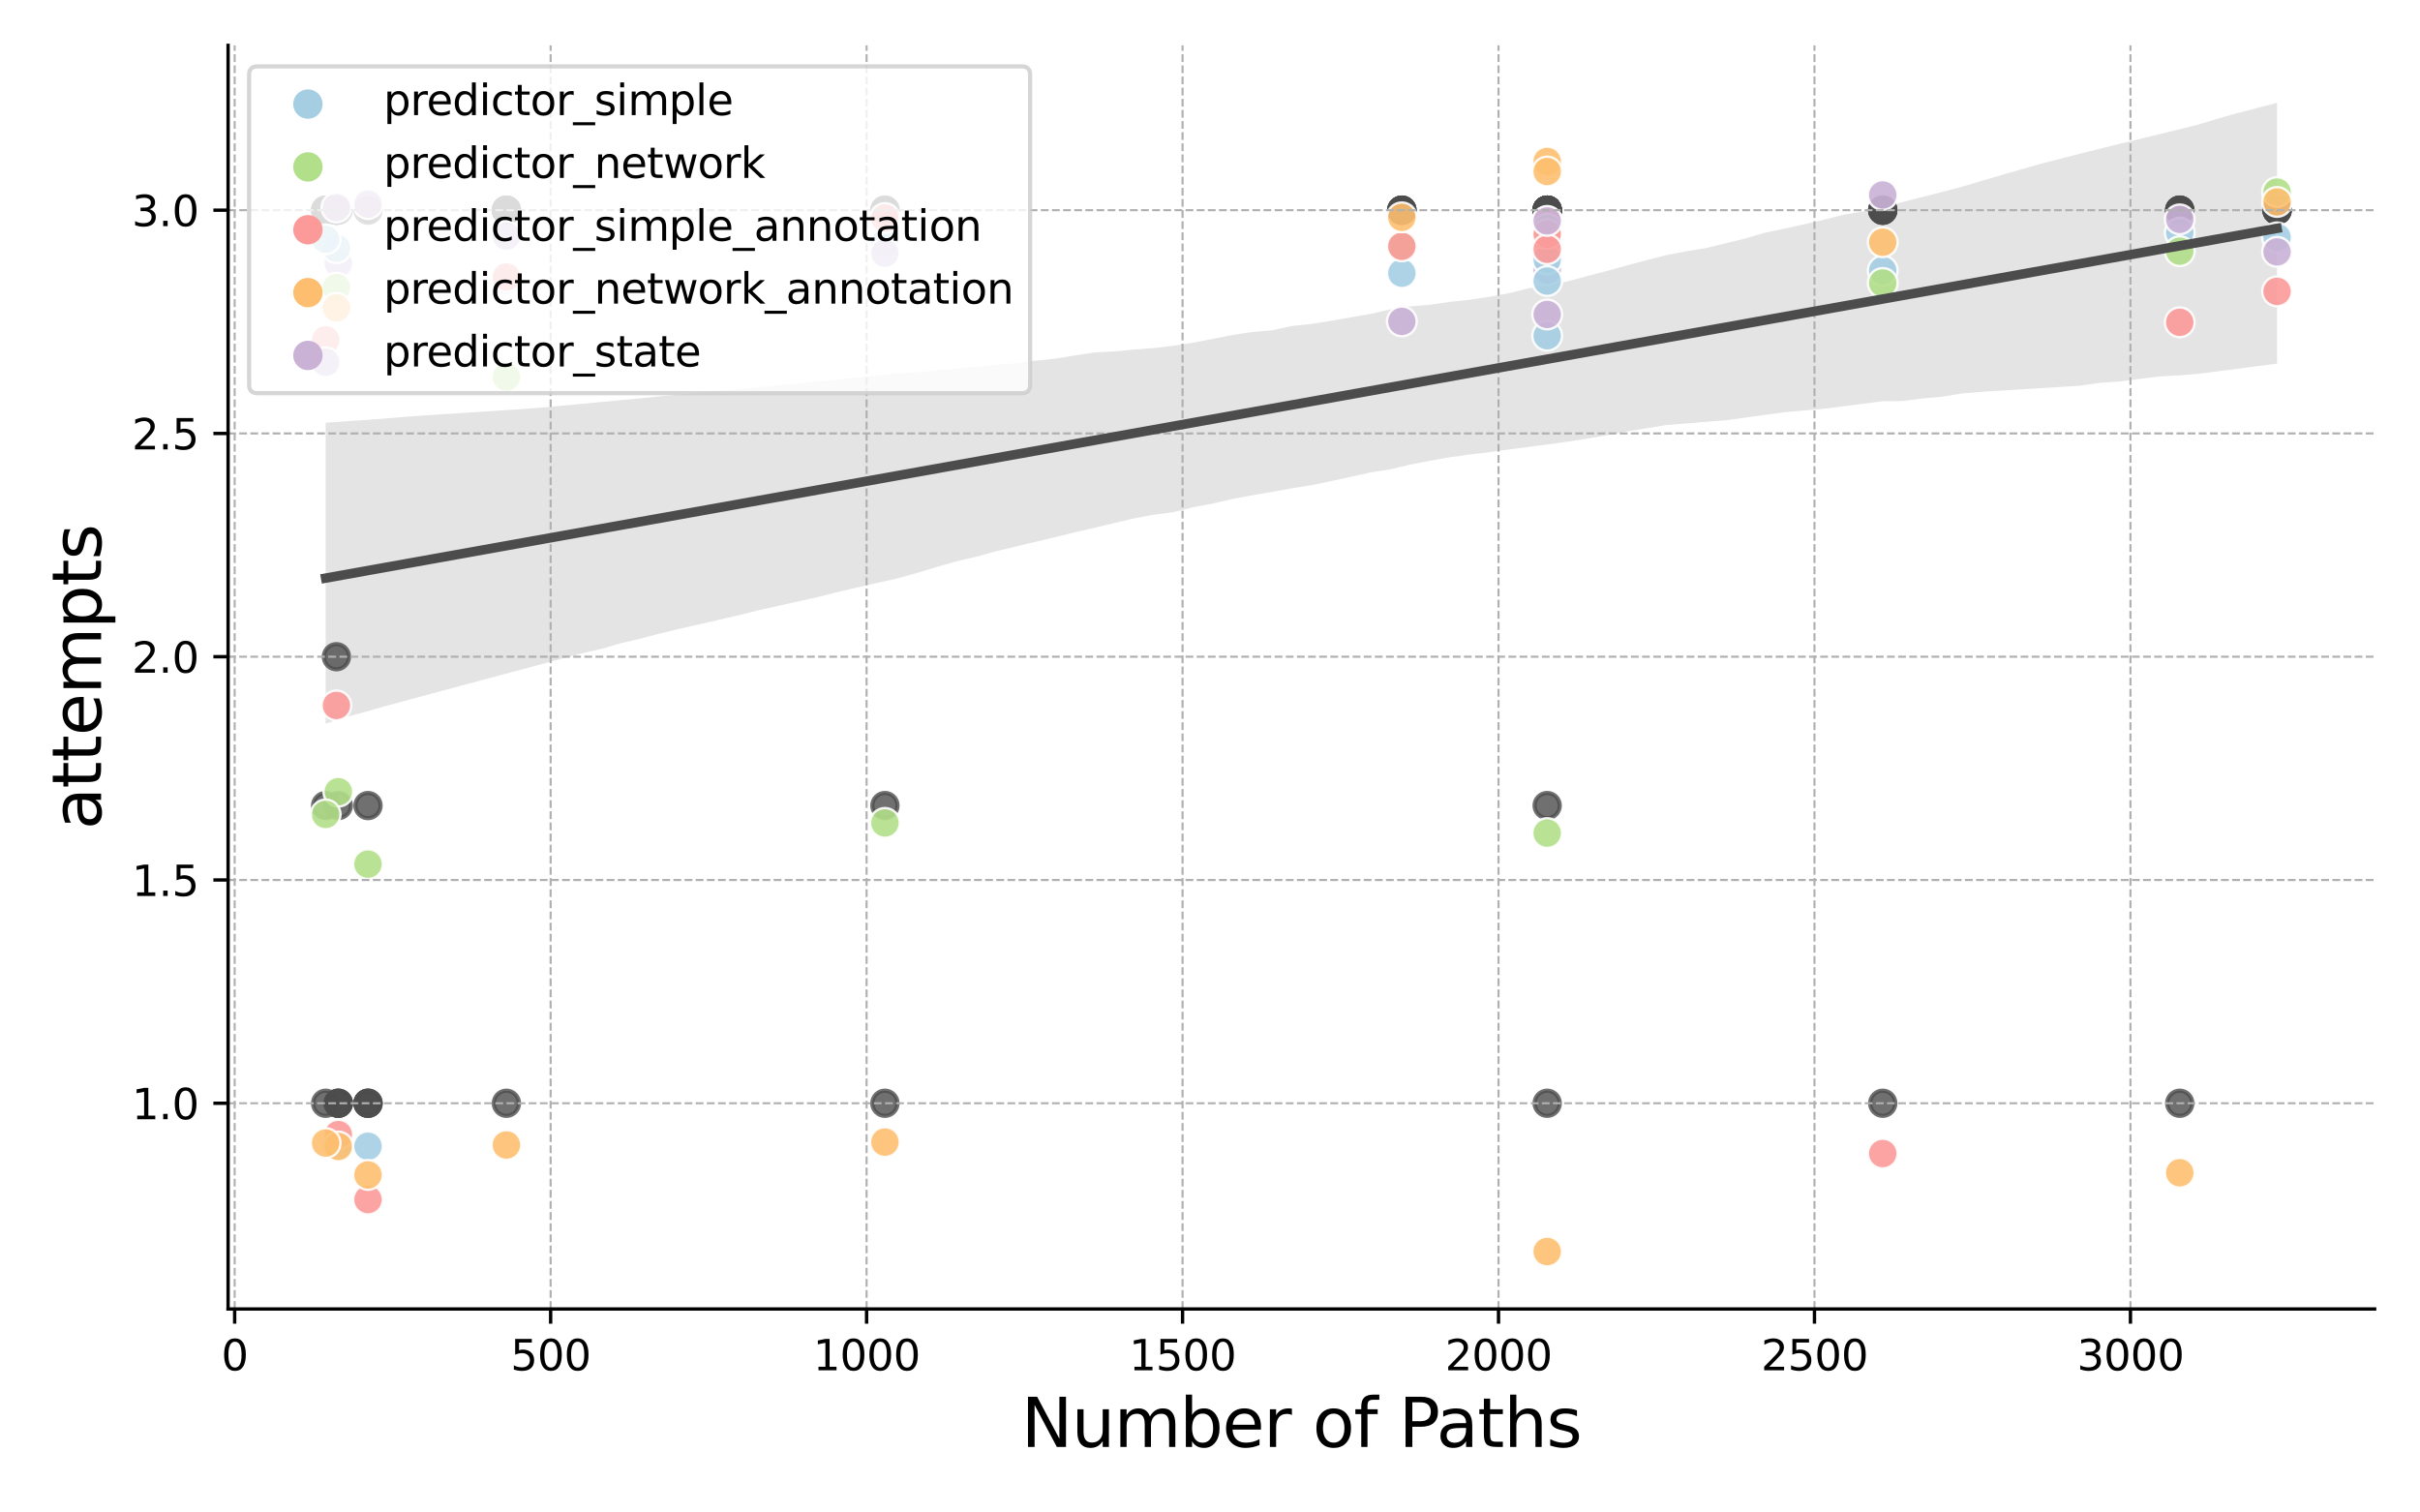 <?xml version="1.0" encoding="utf-8" standalone="no"?>
<!DOCTYPE svg PUBLIC "-//W3C//DTD SVG 1.1//EN"
  "http://www.w3.org/Graphics/SVG/1.1/DTD/svg11.dtd">
<svg xmlns:xlink="http://www.w3.org/1999/xlink" width="576pt" height="360pt" viewBox="0 0 576 360" xmlns="http://www.w3.org/2000/svg" version="1.1">
 <defs>
  <style type="text/css">*{stroke-linejoin: round; stroke-linecap: butt}</style>
 </defs>
 <g id="figure_1">
  <g id="patch_1">
   <path d="M 0 360 
L 576 360 
L 576 0 
L 0 0 
z
" style="fill: #ffffff"/>
  </g>
  <g id="axes_1">
   <g id="patch_2">
    <path d="M 54.29 311.56 
L 565.2 311.56 
L 565.2 10.8 
L 54.29 10.8 
z
" style="fill: #ffffff"/>
   </g>
   <g id="PathCollection_1">
    <defs>
     <path id="m2a12784426" d="M 0 3 
C 0.796 3 1.559 2.684 2.121 2.121 
C 2.684 1.559 3 0.796 3 0 
C 3 -0.796 2.684 -1.559 2.121 -2.121 
C 1.559 -2.684 0.796 -3 0 -3 
C -0.796 -3 -1.559 -2.684 -2.121 -2.121 
C -2.684 -1.559 -3 -0.796 -3 0 
C -3 0.796 -2.684 1.559 -2.121 2.121 
C -1.559 2.684 -0.796 3 0 3 
z
" style="stroke: #4c4c4c; stroke-opacity: 0.8"/>
    </defs>
    <g clip-path="url(#p0a6666a50e)">
     <use xlink:href="#m2a12784426" x="368.254" y="50.026" style="fill: #4c4c4c; fill-opacity: 0.8; stroke: #4c4c4c; stroke-opacity: 0.8"/>
     <use xlink:href="#m2a12784426" x="368.254" y="50.026" style="fill: #4c4c4c; fill-opacity: 0.8; stroke: #4c4c4c; stroke-opacity: 0.8"/>
     <use xlink:href="#m2a12784426" x="368.254" y="50.026" style="fill: #4c4c4c; fill-opacity: 0.8; stroke: #4c4c4c; stroke-opacity: 0.8"/>
     <use xlink:href="#m2a12784426" x="368.254" y="50.026" style="fill: #4c4c4c; fill-opacity: 0.8; stroke: #4c4c4c; stroke-opacity: 0.8"/>
     <use xlink:href="#m2a12784426" x="368.254" y="50.026" style="fill: #4c4c4c; fill-opacity: 0.8; stroke: #4c4c4c; stroke-opacity: 0.8"/>
     <use xlink:href="#m2a12784426" x="333.66" y="50.026" style="fill: #4c4c4c; fill-opacity: 0.8; stroke: #4c4c4c; stroke-opacity: 0.8"/>
     <use xlink:href="#m2a12784426" x="333.66" y="50.026" style="fill: #4c4c4c; fill-opacity: 0.8; stroke: #4c4c4c; stroke-opacity: 0.8"/>
     <use xlink:href="#m2a12784426" x="333.66" y="50.026" style="fill: #4c4c4c; fill-opacity: 0.8; stroke: #4c4c4c; stroke-opacity: 0.8"/>
     <use xlink:href="#m2a12784426" x="333.66" y="50.026" style="fill: #4c4c4c; fill-opacity: 0.8; stroke: #4c4c4c; stroke-opacity: 0.8"/>
     <use xlink:href="#m2a12784426" x="333.66" y="50.026" style="fill: #4c4c4c; fill-opacity: 0.8; stroke: #4c4c4c; stroke-opacity: 0.8"/>
     <use xlink:href="#m2a12784426" x="518.814" y="50.026" style="fill: #4c4c4c; fill-opacity: 0.8; stroke: #4c4c4c; stroke-opacity: 0.8"/>
     <use xlink:href="#m2a12784426" x="518.814" y="50.026" style="fill: #4c4c4c; fill-opacity: 0.8; stroke: #4c4c4c; stroke-opacity: 0.8"/>
     <use xlink:href="#m2a12784426" x="518.814" y="50.026" style="fill: #4c4c4c; fill-opacity: 0.8; stroke: #4c4c4c; stroke-opacity: 0.8"/>
     <use xlink:href="#m2a12784426" x="518.814" y="262.597" style="fill: #4c4c4c; fill-opacity: 0.8; stroke: #4c4c4c; stroke-opacity: 0.8"/>
     <use xlink:href="#m2a12784426" x="518.814" y="50.026" style="fill: #4c4c4c; fill-opacity: 0.8; stroke: #4c4c4c; stroke-opacity: 0.8"/>
     <use xlink:href="#m2a12784426" x="80.521" y="262.597" style="fill: #4c4c4c; fill-opacity: 0.8; stroke: #4c4c4c; stroke-opacity: 0.8"/>
     <use xlink:href="#m2a12784426" x="80.521" y="191.74" style="fill: #4c4c4c; fill-opacity: 0.8; stroke: #4c4c4c; stroke-opacity: 0.8"/>
     <use xlink:href="#m2a12784426" x="80.521" y="262.597" style="fill: #4c4c4c; fill-opacity: 0.8; stroke: #4c4c4c; stroke-opacity: 0.8"/>
     <use xlink:href="#m2a12784426" x="80.521" y="262.597" style="fill: #4c4c4c; fill-opacity: 0.8; stroke: #4c4c4c; stroke-opacity: 0.8"/>
     <use xlink:href="#m2a12784426" x="80.521" y="50.026" style="fill: #4c4c4c; fill-opacity: 0.8; stroke: #4c4c4c; stroke-opacity: 0.8"/>
     <use xlink:href="#m2a12784426" x="87.591" y="262.597" style="fill: #4c4c4c; fill-opacity: 0.8; stroke: #4c4c4c; stroke-opacity: 0.8"/>
     <use xlink:href="#m2a12784426" x="87.591" y="191.74" style="fill: #4c4c4c; fill-opacity: 0.8; stroke: #4c4c4c; stroke-opacity: 0.8"/>
     <use xlink:href="#m2a12784426" x="87.591" y="262.597" style="fill: #4c4c4c; fill-opacity: 0.8; stroke: #4c4c4c; stroke-opacity: 0.8"/>
     <use xlink:href="#m2a12784426" x="87.591" y="262.597" style="fill: #4c4c4c; fill-opacity: 0.8; stroke: #4c4c4c; stroke-opacity: 0.8"/>
     <use xlink:href="#m2a12784426" x="87.591" y="50.026" style="fill: #4c4c4c; fill-opacity: 0.8; stroke: #4c4c4c; stroke-opacity: 0.8"/>
     <use xlink:href="#m2a12784426" x="210.625" y="50.026" style="fill: #4c4c4c; fill-opacity: 0.8; stroke: #4c4c4c; stroke-opacity: 0.8"/>
     <use xlink:href="#m2a12784426" x="210.625" y="191.74" style="fill: #4c4c4c; fill-opacity: 0.8; stroke: #4c4c4c; stroke-opacity: 0.8"/>
     <use xlink:href="#m2a12784426" x="210.625" y="50.026" style="fill: #4c4c4c; fill-opacity: 0.8; stroke: #4c4c4c; stroke-opacity: 0.8"/>
     <use xlink:href="#m2a12784426" x="210.625" y="262.597" style="fill: #4c4c4c; fill-opacity: 0.8; stroke: #4c4c4c; stroke-opacity: 0.8"/>
     <use xlink:href="#m2a12784426" x="210.625" y="50.026" style="fill: #4c4c4c; fill-opacity: 0.8; stroke: #4c4c4c; stroke-opacity: 0.8"/>
     <use xlink:href="#m2a12784426" x="368.254" y="50.026" style="fill: #4c4c4c; fill-opacity: 0.8; stroke: #4c4c4c; stroke-opacity: 0.8"/>
     <use xlink:href="#m2a12784426" x="368.254" y="50.026" style="fill: #4c4c4c; fill-opacity: 0.8; stroke: #4c4c4c; stroke-opacity: 0.8"/>
     <use xlink:href="#m2a12784426" x="368.254" y="50.026" style="fill: #4c4c4c; fill-opacity: 0.8; stroke: #4c4c4c; stroke-opacity: 0.8"/>
     <use xlink:href="#m2a12784426" x="368.254" y="50.026" style="fill: #4c4c4c; fill-opacity: 0.8; stroke: #4c4c4c; stroke-opacity: 0.8"/>
     <use xlink:href="#m2a12784426" x="368.254" y="50.026" style="fill: #4c4c4c; fill-opacity: 0.8; stroke: #4c4c4c; stroke-opacity: 0.8"/>
     <use xlink:href="#m2a12784426" x="541.977" y="50.026" style="fill: #4c4c4c; fill-opacity: 0.8; stroke: #4c4c4c; stroke-opacity: 0.8"/>
     <use xlink:href="#m2a12784426" x="541.977" y="50.026" style="fill: #4c4c4c; fill-opacity: 0.8; stroke: #4c4c4c; stroke-opacity: 0.8"/>
     <use xlink:href="#m2a12784426" x="541.977" y="50.026" style="fill: #4c4c4c; fill-opacity: 0.8; stroke: #4c4c4c; stroke-opacity: 0.8"/>
     <use xlink:href="#m2a12784426" x="541.977" y="50.026" style="fill: #4c4c4c; fill-opacity: 0.8; stroke: #4c4c4c; stroke-opacity: 0.8"/>
     <use xlink:href="#m2a12784426" x="541.977" y="50.026" style="fill: #4c4c4c; fill-opacity: 0.8; stroke: #4c4c4c; stroke-opacity: 0.8"/>
     <use xlink:href="#m2a12784426" x="80.07" y="50.026" style="fill: #4c4c4c; fill-opacity: 0.8; stroke: #4c4c4c; stroke-opacity: 0.8"/>
     <use xlink:href="#m2a12784426" x="80.07" y="50.026" style="fill: #4c4c4c; fill-opacity: 0.8; stroke: #4c4c4c; stroke-opacity: 0.8"/>
     <use xlink:href="#m2a12784426" x="80.07" y="156.311" style="fill: #4c4c4c; fill-opacity: 0.8; stroke: #4c4c4c; stroke-opacity: 0.8"/>
     <use xlink:href="#m2a12784426" x="80.07" y="50.026" style="fill: #4c4c4c; fill-opacity: 0.8; stroke: #4c4c4c; stroke-opacity: 0.8"/>
     <use xlink:href="#m2a12784426" x="80.07" y="50.026" style="fill: #4c4c4c; fill-opacity: 0.8; stroke: #4c4c4c; stroke-opacity: 0.8"/>
     <use xlink:href="#m2a12784426" x="77.513" y="50.026" style="fill: #4c4c4c; fill-opacity: 0.8; stroke: #4c4c4c; stroke-opacity: 0.8"/>
     <use xlink:href="#m2a12784426" x="77.513" y="191.74" style="fill: #4c4c4c; fill-opacity: 0.8; stroke: #4c4c4c; stroke-opacity: 0.8"/>
     <use xlink:href="#m2a12784426" x="77.513" y="50.026" style="fill: #4c4c4c; fill-opacity: 0.8; stroke: #4c4c4c; stroke-opacity: 0.8"/>
     <use xlink:href="#m2a12784426" x="77.513" y="262.597" style="fill: #4c4c4c; fill-opacity: 0.8; stroke: #4c4c4c; stroke-opacity: 0.8"/>
     <use xlink:href="#m2a12784426" x="77.513" y="50.026" style="fill: #4c4c4c; fill-opacity: 0.8; stroke: #4c4c4c; stroke-opacity: 0.8"/>
     <use xlink:href="#m2a12784426" x="368.254" y="50.026" style="fill: #4c4c4c; fill-opacity: 0.8; stroke: #4c4c4c; stroke-opacity: 0.8"/>
     <use xlink:href="#m2a12784426" x="368.254" y="191.74" style="fill: #4c4c4c; fill-opacity: 0.8; stroke: #4c4c4c; stroke-opacity: 0.8"/>
     <use xlink:href="#m2a12784426" x="368.254" y="50.026" style="fill: #4c4c4c; fill-opacity: 0.8; stroke: #4c4c4c; stroke-opacity: 0.8"/>
     <use xlink:href="#m2a12784426" x="368.254" y="262.597" style="fill: #4c4c4c; fill-opacity: 0.8; stroke: #4c4c4c; stroke-opacity: 0.8"/>
     <use xlink:href="#m2a12784426" x="368.254" y="50.026" style="fill: #4c4c4c; fill-opacity: 0.8; stroke: #4c4c4c; stroke-opacity: 0.8"/>
     <use xlink:href="#m2a12784426" x="120.53" y="50.026" style="fill: #4c4c4c; fill-opacity: 0.8; stroke: #4c4c4c; stroke-opacity: 0.8"/>
     <use xlink:href="#m2a12784426" x="120.53" y="50.026" style="fill: #4c4c4c; fill-opacity: 0.8; stroke: #4c4c4c; stroke-opacity: 0.8"/>
     <use xlink:href="#m2a12784426" x="120.53" y="50.026" style="fill: #4c4c4c; fill-opacity: 0.8; stroke: #4c4c4c; stroke-opacity: 0.8"/>
     <use xlink:href="#m2a12784426" x="120.53" y="262.597" style="fill: #4c4c4c; fill-opacity: 0.8; stroke: #4c4c4c; stroke-opacity: 0.8"/>
     <use xlink:href="#m2a12784426" x="120.53" y="50.026" style="fill: #4c4c4c; fill-opacity: 0.8; stroke: #4c4c4c; stroke-opacity: 0.8"/>
     <use xlink:href="#m2a12784426" x="448.121" y="50.026" style="fill: #4c4c4c; fill-opacity: 0.8; stroke: #4c4c4c; stroke-opacity: 0.8"/>
     <use xlink:href="#m2a12784426" x="448.121" y="50.026" style="fill: #4c4c4c; fill-opacity: 0.8; stroke: #4c4c4c; stroke-opacity: 0.8"/>
     <use xlink:href="#m2a12784426" x="448.121" y="262.597" style="fill: #4c4c4c; fill-opacity: 0.8; stroke: #4c4c4c; stroke-opacity: 0.8"/>
     <use xlink:href="#m2a12784426" x="448.121" y="50.026" style="fill: #4c4c4c; fill-opacity: 0.8; stroke: #4c4c4c; stroke-opacity: 0.8"/>
     <use xlink:href="#m2a12784426" x="448.121" y="50.026" style="fill: #4c4c4c; fill-opacity: 0.8; stroke: #4c4c4c; stroke-opacity: 0.8"/>
    </g>
   </g>
   <g id="PolyCollection_1">
    <path d="M 77.513 100.624 
L 77.513 172.247 
L 82.205 170.698 
L 86.896 169.444 
L 91.588 168.096 
L 96.279 166.836 
L 100.971 165.57 
L 105.662 164.305 
L 110.354 163.047 
L 115.046 161.79 
L 119.737 160.533 
L 124.429 159.276 
L 129.12 158.019 
L 133.812 156.76 
L 138.503 155.493 
L 143.195 154.443 
L 147.886 153.062 
L 152.578 151.979 
L 157.27 150.731 
L 161.961 149.619 
L 166.653 148.543 
L 171.344 147.467 
L 176.036 146.385 
L 180.727 145.207 
L 185.419 144.161 
L 190.11 143.115 
L 194.802 142.068 
L 199.494 140.878 
L 204.185 139.78 
L 208.877 138.728 
L 213.568 137.676 
L 218.26 136.374 
L 222.951 134.931 
L 227.643 133.61 
L 232.334 132.521 
L 237.026 131.213 
L 241.717 130.092 
L 246.409 128.984 
L 251.101 127.863 
L 255.792 126.706 
L 260.484 125.623 
L 265.175 124.505 
L 269.867 123.386 
L 274.558 122.525 
L 279.25 121.915 
L 283.941 120.736 
L 288.633 119.854 
L 293.325 118.77 
L 298.016 117.888 
L 302.708 117.087 
L 307.399 116.234 
L 312.091 115.491 
L 316.782 114.512 
L 321.474 113.498 
L 326.165 112.448 
L 330.857 111.725 
L 335.549 110.595 
L 340.24 109.703 
L 344.932 108.854 
L 349.623 108.208 
L 354.315 107.653 
L 359.006 106.994 
L 363.698 106.387 
L 368.389 105.78 
L 373.081 105.139 
L 377.773 104.405 
L 382.464 103.604 
L 387.156 102.701 
L 391.847 101.954 
L 396.539 101.177 
L 401.23 100.806 
L 405.922 100.409 
L 410.613 100.052 
L 415.305 99.416 
L 419.996 98.773 
L 424.688 98.131 
L 429.38 97.702 
L 434.071 97.299 
L 438.763 96.702 
L 443.454 96.099 
L 448.146 95.493 
L 452.837 95.449 
L 457.529 94.848 
L 462.22 94.438 
L 466.912 93.657 
L 471.604 93.264 
L 476.295 92.974 
L 480.987 92.683 
L 485.678 92.392 
L 490.37 92.1 
L 495.061 91.801 
L 499.753 91.132 
L 504.444 90.806 
L 509.136 90.21 
L 513.828 89.613 
L 518.519 89.351 
L 523.211 88.977 
L 527.902 88.373 
L 532.594 87.769 
L 537.285 87.159 
L 541.977 86.547 
L 541.977 24.471 
L 541.977 24.471 
L 537.285 25.693 
L 532.594 26.903 
L 527.902 28.236 
L 523.211 29.654 
L 518.519 30.832 
L 513.828 31.972 
L 509.136 33.112 
L 504.444 34.252 
L 499.753 35.404 
L 495.061 36.583 
L 490.37 37.791 
L 485.678 39.003 
L 480.987 40.345 
L 476.295 41.701 
L 471.604 43.068 
L 466.912 44.468 
L 462.22 45.704 
L 457.529 46.886 
L 452.837 48.099 
L 448.146 49.221 
L 443.454 50.326 
L 438.763 51.117 
L 434.071 52.307 
L 429.38 53.391 
L 424.688 54.43 
L 419.996 55.425 
L 415.305 56.79 
L 410.613 57.952 
L 405.922 59.072 
L 401.23 59.826 
L 396.539 60.75 
L 391.847 61.936 
L 387.156 63.199 
L 382.464 64.488 
L 377.773 65.722 
L 373.081 66.979 
L 368.389 67.888 
L 363.698 68.65 
L 359.006 69.812 
L 354.315 70.674 
L 349.623 71.365 
L 344.932 71.87 
L 340.24 72.544 
L 335.549 72.938 
L 330.857 73.651 
L 326.165 74.729 
L 321.474 75.537 
L 316.782 76.357 
L 312.091 77.118 
L 307.399 77.597 
L 302.708 78.635 
L 298.016 79.018 
L 293.325 79.746 
L 288.633 80.657 
L 283.941 81.568 
L 279.25 82.306 
L 274.558 82.851 
L 269.867 83.203 
L 265.175 83.645 
L 260.484 83.898 
L 255.792 84.604 
L 251.101 85.386 
L 246.409 85.848 
L 241.717 86.478 
L 237.026 86.829 
L 232.334 87.267 
L 227.643 87.713 
L 222.951 88.155 
L 218.26 88.598 
L 213.568 88.926 
L 208.877 89.388 
L 204.185 89.862 
L 199.494 90.336 
L 194.802 90.798 
L 190.11 91.243 
L 185.419 91.687 
L 180.727 92.132 
L 176.036 92.595 
L 171.344 93.026 
L 166.653 93.469 
L 161.961 93.893 
L 157.27 94.297 
L 152.578 94.79 
L 147.886 95.23 
L 143.195 95.674 
L 138.503 96.118 
L 133.812 96.563 
L 129.12 96.996 
L 124.429 97.358 
L 119.737 97.667 
L 115.046 97.974 
L 110.354 98.274 
L 105.662 98.584 
L 100.971 98.894 
L 96.279 99.223 
L 91.588 99.633 
L 86.896 99.963 
L 82.205 100.293 
L 77.513 100.624 
z
" clip-path="url(#p0a6666a50e)" style="fill: #4c4c4c; fill-opacity: 0.15"/>
   </g>
   <g id="PathCollection_2">
    <defs>
     <path id="C0_0_a364dda12f" d="M 0 3.536 
C 0.938 3.536 1.837 3.163 2.5 2.5 
C 3.163 1.837 3.536 0.938 3.536 -0 
C 3.536 -0.938 3.163 -1.837 2.5 -2.5 
C 1.837 -3.163 0.938 -3.536 0 -3.536 
C -0.938 -3.536 -1.837 -3.163 -2.5 -2.5 
C -3.163 -1.837 -3.536 -0.938 -3.536 0 
C -3.536 0.938 -3.163 1.837 -2.5 2.5 
C -1.837 3.163 -0.938 3.536 0 3.536 
z
"/>
    </defs>
    <g clip-path="url(#p0a6666a50e)">
     <use xlink:href="#C0_0_a364dda12f" x="368.254" y="79.919" style="fill: #a6cee3; fill-opacity: 0.9; stroke: #ffffff; stroke-opacity: 0.9; stroke-width: 0.566"/>
    </g>
    <g clip-path="url(#p0a6666a50e)">
     <use xlink:href="#C0_0_a364dda12f" x="368.254" y="57.099" style="fill: #b2df8a; fill-opacity: 0.9; stroke: #ffffff; stroke-opacity: 0.9; stroke-width: 0.566"/>
    </g>
    <g clip-path="url(#p0a6666a50e)">
     <use xlink:href="#C0_0_a364dda12f" x="368.254" y="52.714" style="fill: #fb9a99; fill-opacity: 0.9; stroke: #ffffff; stroke-opacity: 0.9; stroke-width: 0.566"/>
    </g>
    <g clip-path="url(#p0a6666a50e)">
     <use xlink:href="#C0_0_a364dda12f" x="368.254" y="38.433" style="fill: #fdbf6f; fill-opacity: 0.9; stroke: #ffffff; stroke-opacity: 0.9; stroke-width: 0.566"/>
    </g>
    <g clip-path="url(#p0a6666a50e)">
     <use xlink:href="#C0_0_a364dda12f" x="368.254" y="64.307" style="fill: #cab2d6; fill-opacity: 0.9; stroke: #ffffff; stroke-opacity: 0.9; stroke-width: 0.566"/>
    </g>
    <g clip-path="url(#p0a6666a50e)">
     <use xlink:href="#C0_0_a364dda12f" x="333.66" y="65.014" style="fill: #a6cee3; fill-opacity: 0.9; stroke: #ffffff; stroke-opacity: 0.9; stroke-width: 0.566"/>
    </g>
    <g clip-path="url(#p0a6666a50e)">
     <use xlink:href="#C0_0_a364dda12f" x="333.66" y="58.471" style="fill: #b2df8a; fill-opacity: 0.9; stroke: #ffffff; stroke-opacity: 0.9; stroke-width: 0.566"/>
    </g>
    <g clip-path="url(#p0a6666a50e)">
     <use xlink:href="#C0_0_a364dda12f" x="333.66" y="58.636" style="fill: #fb9a99; fill-opacity: 0.9; stroke: #ffffff; stroke-opacity: 0.9; stroke-width: 0.566"/>
    </g>
    <g clip-path="url(#p0a6666a50e)">
     <use xlink:href="#C0_0_a364dda12f" x="333.66" y="51.727" style="fill: #fdbf6f; fill-opacity: 0.9; stroke: #ffffff; stroke-opacity: 0.9; stroke-width: 0.566"/>
    </g>
    <g clip-path="url(#p0a6666a50e)">
     <use xlink:href="#C0_0_a364dda12f" x="333.66" y="76.499" style="fill: #cab2d6; fill-opacity: 0.9; stroke: #ffffff; stroke-opacity: 0.9; stroke-width: 0.566"/>
    </g>
    <g clip-path="url(#p0a6666a50e)">
     <use xlink:href="#C0_0_a364dda12f" x="518.814" y="55.345" style="fill: #a6cee3; fill-opacity: 0.9; stroke: #ffffff; stroke-opacity: 0.9; stroke-width: 0.566"/>
    </g>
    <g clip-path="url(#p0a6666a50e)">
     <use xlink:href="#C0_0_a364dda12f" x="518.814" y="59.784" style="fill: #b2df8a; fill-opacity: 0.9; stroke: #ffffff; stroke-opacity: 0.9; stroke-width: 0.566"/>
    </g>
    <g clip-path="url(#p0a6666a50e)">
     <use xlink:href="#C0_0_a364dda12f" x="518.814" y="76.713" style="fill: #fb9a99; fill-opacity: 0.9; stroke: #ffffff; stroke-opacity: 0.9; stroke-width: 0.566"/>
    </g>
    <g clip-path="url(#p0a6666a50e)">
     <use xlink:href="#C0_0_a364dda12f" x="518.814" y="279.134" style="fill: #fdbf6f; fill-opacity: 0.9; stroke: #ffffff; stroke-opacity: 0.9; stroke-width: 0.566"/>
    </g>
    <g clip-path="url(#p0a6666a50e)">
     <use xlink:href="#C0_0_a364dda12f" x="518.814" y="52.214" style="fill: #cab2d6; fill-opacity: 0.9; stroke: #ffffff; stroke-opacity: 0.9; stroke-width: 0.566"/>
    </g>
    <g clip-path="url(#p0a6666a50e)">
     <use xlink:href="#C0_0_a364dda12f" x="80.521" y="272.636" style="fill: #a6cee3; fill-opacity: 0.9; stroke: #ffffff; stroke-opacity: 0.9; stroke-width: 0.566"/>
    </g>
    <g clip-path="url(#p0a6666a50e)">
     <use xlink:href="#C0_0_a364dda12f" x="80.521" y="188.443" style="fill: #b2df8a; fill-opacity: 0.9; stroke: #ffffff; stroke-opacity: 0.9; stroke-width: 0.566"/>
    </g>
    <g clip-path="url(#p0a6666a50e)">
     <use xlink:href="#C0_0_a364dda12f" x="80.521" y="270.051" style="fill: #fb9a99; fill-opacity: 0.9; stroke: #ffffff; stroke-opacity: 0.9; stroke-width: 0.566"/>
    </g>
    <g clip-path="url(#p0a6666a50e)">
     <use xlink:href="#C0_0_a364dda12f" x="80.521" y="272.883" style="fill: #fdbf6f; fill-opacity: 0.9; stroke: #ffffff; stroke-opacity: 0.9; stroke-width: 0.566"/>
    </g>
    <g clip-path="url(#p0a6666a50e)">
     <use xlink:href="#C0_0_a364dda12f" x="80.521" y="62.659" style="fill: #cab2d6; fill-opacity: 0.9; stroke: #ffffff; stroke-opacity: 0.9; stroke-width: 0.566"/>
    </g>
    <g clip-path="url(#p0a6666a50e)">
     <use xlink:href="#C0_0_a364dda12f" x="87.591" y="272.824" style="fill: #a6cee3; fill-opacity: 0.9; stroke: #ffffff; stroke-opacity: 0.9; stroke-width: 0.566"/>
    </g>
    <g clip-path="url(#p0a6666a50e)">
     <use xlink:href="#C0_0_a364dda12f" x="87.591" y="205.678" style="fill: #b2df8a; fill-opacity: 0.9; stroke: #ffffff; stroke-opacity: 0.9; stroke-width: 0.566"/>
    </g>
    <g clip-path="url(#p0a6666a50e)">
     <use xlink:href="#C0_0_a364dda12f" x="87.591" y="285.52" style="fill: #fb9a99; fill-opacity: 0.9; stroke: #ffffff; stroke-opacity: 0.9; stroke-width: 0.566"/>
    </g>
    <g clip-path="url(#p0a6666a50e)">
     <use xlink:href="#C0_0_a364dda12f" x="87.591" y="279.649" style="fill: #fdbf6f; fill-opacity: 0.9; stroke: #ffffff; stroke-opacity: 0.9; stroke-width: 0.566"/>
    </g>
    <g clip-path="url(#p0a6666a50e)">
     <use xlink:href="#C0_0_a364dda12f" x="87.591" y="48.581" style="fill: #cab2d6; fill-opacity: 0.9; stroke: #ffffff; stroke-opacity: 0.9; stroke-width: 0.566"/>
    </g>
    <g clip-path="url(#p0a6666a50e)">
     <use xlink:href="#C0_0_a364dda12f" x="210.625" y="57.834" style="fill: #a6cee3; fill-opacity: 0.9; stroke: #ffffff; stroke-opacity: 0.9; stroke-width: 0.566"/>
    </g>
    <g clip-path="url(#p0a6666a50e)">
     <use xlink:href="#C0_0_a364dda12f" x="210.625" y="195.862" style="fill: #b2df8a; fill-opacity: 0.9; stroke: #ffffff; stroke-opacity: 0.9; stroke-width: 0.566"/>
    </g>
    <g clip-path="url(#p0a6666a50e)">
     <use xlink:href="#C0_0_a364dda12f" x="210.625" y="51.897" style="fill: #fb9a99; fill-opacity: 0.9; stroke: #ffffff; stroke-opacity: 0.9; stroke-width: 0.566"/>
    </g>
    <g clip-path="url(#p0a6666a50e)">
     <use xlink:href="#C0_0_a364dda12f" x="210.625" y="271.839" style="fill: #fdbf6f; fill-opacity: 0.9; stroke: #ffffff; stroke-opacity: 0.9; stroke-width: 0.566"/>
    </g>
    <g clip-path="url(#p0a6666a50e)">
     <use xlink:href="#C0_0_a364dda12f" x="210.625" y="60.256" style="fill: #cab2d6; fill-opacity: 0.9; stroke: #ffffff; stroke-opacity: 0.9; stroke-width: 0.566"/>
    </g>
    <g clip-path="url(#p0a6666a50e)">
     <use xlink:href="#C0_0_a364dda12f" x="368.254" y="61.766" style="fill: #a6cee3; fill-opacity: 0.9; stroke: #ffffff; stroke-opacity: 0.9; stroke-width: 0.566"/>
    </g>
    <g clip-path="url(#p0a6666a50e)">
     <use xlink:href="#C0_0_a364dda12f" x="368.254" y="54.424" style="fill: #b2df8a; fill-opacity: 0.9; stroke: #ffffff; stroke-opacity: 0.9; stroke-width: 0.566"/>
    </g>
    <g clip-path="url(#p0a6666a50e)">
     <use xlink:href="#C0_0_a364dda12f" x="368.254" y="55.733" style="fill: #fb9a99; fill-opacity: 0.9; stroke: #ffffff; stroke-opacity: 0.9; stroke-width: 0.566"/>
    </g>
    <g clip-path="url(#p0a6666a50e)">
     <use xlink:href="#C0_0_a364dda12f" x="368.254" y="40.82" style="fill: #fdbf6f; fill-opacity: 0.9; stroke: #ffffff; stroke-opacity: 0.9; stroke-width: 0.566"/>
    </g>
    <g clip-path="url(#p0a6666a50e)">
     <use xlink:href="#C0_0_a364dda12f" x="368.254" y="74.845" style="fill: #cab2d6; fill-opacity: 0.9; stroke: #ffffff; stroke-opacity: 0.9; stroke-width: 0.566"/>
    </g>
    <g clip-path="url(#p0a6666a50e)">
     <use xlink:href="#C0_0_a364dda12f" x="541.977" y="56.49" style="fill: #a6cee3; fill-opacity: 0.9; stroke: #ffffff; stroke-opacity: 0.9; stroke-width: 0.566"/>
    </g>
    <g clip-path="url(#p0a6666a50e)">
     <use xlink:href="#C0_0_a364dda12f" x="541.977" y="45.716" style="fill: #b2df8a; fill-opacity: 0.9; stroke: #ffffff; stroke-opacity: 0.9; stroke-width: 0.566"/>
    </g>
    <g clip-path="url(#p0a6666a50e)">
     <use xlink:href="#C0_0_a364dda12f" x="541.977" y="69.351" style="fill: #fb9a99; fill-opacity: 0.9; stroke: #ffffff; stroke-opacity: 0.9; stroke-width: 0.566"/>
    </g>
    <g clip-path="url(#p0a6666a50e)">
     <use xlink:href="#C0_0_a364dda12f" x="541.977" y="48.066" style="fill: #fdbf6f; fill-opacity: 0.9; stroke: #ffffff; stroke-opacity: 0.9; stroke-width: 0.566"/>
    </g>
    <g clip-path="url(#p0a6666a50e)">
     <use xlink:href="#C0_0_a364dda12f" x="541.977" y="59.949" style="fill: #cab2d6; fill-opacity: 0.9; stroke: #ffffff; stroke-opacity: 0.9; stroke-width: 0.566"/>
    </g>
    <g clip-path="url(#p0a6666a50e)">
     <use xlink:href="#C0_0_a364dda12f" x="80.07" y="59.075" style="fill: #a6cee3; fill-opacity: 0.9; stroke: #ffffff; stroke-opacity: 0.9; stroke-width: 0.566"/>
    </g>
    <g clip-path="url(#p0a6666a50e)">
     <use xlink:href="#C0_0_a364dda12f" x="80.07" y="68.475" style="fill: #b2df8a; fill-opacity: 0.9; stroke: #ffffff; stroke-opacity: 0.9; stroke-width: 0.566"/>
    </g>
    <g clip-path="url(#p0a6666a50e)">
     <use xlink:href="#C0_0_a364dda12f" x="80.07" y="167.902" style="fill: #fb9a99; fill-opacity: 0.9; stroke: #ffffff; stroke-opacity: 0.9; stroke-width: 0.566"/>
    </g>
    <g clip-path="url(#p0a6666a50e)">
     <use xlink:href="#C0_0_a364dda12f" x="80.07" y="73.263" style="fill: #fdbf6f; fill-opacity: 0.9; stroke: #ffffff; stroke-opacity: 0.9; stroke-width: 0.566"/>
    </g>
    <g clip-path="url(#p0a6666a50e)">
     <use xlink:href="#C0_0_a364dda12f" x="80.07" y="49.403" style="fill: #cab2d6; fill-opacity: 0.9; stroke: #ffffff; stroke-opacity: 0.9; stroke-width: 0.566"/>
    </g>
    <g clip-path="url(#p0a6666a50e)">
     <use xlink:href="#C0_0_a364dda12f" x="77.513" y="56.961" style="fill: #a6cee3; fill-opacity: 0.9; stroke: #ffffff; stroke-opacity: 0.9; stroke-width: 0.566"/>
    </g>
    <g clip-path="url(#p0a6666a50e)">
     <use xlink:href="#C0_0_a364dda12f" x="77.513" y="193.844" style="fill: #b2df8a; fill-opacity: 0.9; stroke: #ffffff; stroke-opacity: 0.9; stroke-width: 0.566"/>
    </g>
    <g clip-path="url(#p0a6666a50e)">
     <use xlink:href="#C0_0_a364dda12f" x="77.513" y="80.89" style="fill: #fb9a99; fill-opacity: 0.9; stroke: #ffffff; stroke-opacity: 0.9; stroke-width: 0.566"/>
    </g>
    <g clip-path="url(#p0a6666a50e)">
     <use xlink:href="#C0_0_a364dda12f" x="77.513" y="272.066" style="fill: #fdbf6f; fill-opacity: 0.9; stroke: #ffffff; stroke-opacity: 0.9; stroke-width: 0.566"/>
    </g>
    <g clip-path="url(#p0a6666a50e)">
     <use xlink:href="#C0_0_a364dda12f" x="77.513" y="86.221" style="fill: #cab2d6; fill-opacity: 0.9; stroke: #ffffff; stroke-opacity: 0.9; stroke-width: 0.566"/>
    </g>
    <g clip-path="url(#p0a6666a50e)">
     <use xlink:href="#C0_0_a364dda12f" x="368.254" y="66.893" style="fill: #a6cee3; fill-opacity: 0.9; stroke: #ffffff; stroke-opacity: 0.9; stroke-width: 0.566"/>
    </g>
    <g clip-path="url(#p0a6666a50e)">
     <use xlink:href="#C0_0_a364dda12f" x="368.254" y="198.287" style="fill: #b2df8a; fill-opacity: 0.9; stroke: #ffffff; stroke-opacity: 0.9; stroke-width: 0.566"/>
    </g>
    <g clip-path="url(#p0a6666a50e)">
     <use xlink:href="#C0_0_a364dda12f" x="368.254" y="59.331" style="fill: #fb9a99; fill-opacity: 0.9; stroke: #ffffff; stroke-opacity: 0.9; stroke-width: 0.566"/>
    </g>
    <g clip-path="url(#p0a6666a50e)">
     <use xlink:href="#C0_0_a364dda12f" x="368.254" y="297.889" style="fill: #fdbf6f; fill-opacity: 0.9; stroke: #ffffff; stroke-opacity: 0.9; stroke-width: 0.566"/>
    </g>
    <g clip-path="url(#p0a6666a50e)">
     <use xlink:href="#C0_0_a364dda12f" x="368.254" y="52.581" style="fill: #cab2d6; fill-opacity: 0.9; stroke: #ffffff; stroke-opacity: 0.9; stroke-width: 0.566"/>
    </g>
    <g clip-path="url(#p0a6666a50e)">
     <use xlink:href="#C0_0_a364dda12f" x="120.53" y="66.677" style="fill: #a6cee3; fill-opacity: 0.9; stroke: #ffffff; stroke-opacity: 0.9; stroke-width: 0.566"/>
    </g>
    <g clip-path="url(#p0a6666a50e)">
     <use xlink:href="#C0_0_a364dda12f" x="120.53" y="89.735" style="fill: #b2df8a; fill-opacity: 0.9; stroke: #ffffff; stroke-opacity: 0.9; stroke-width: 0.566"/>
    </g>
    <g clip-path="url(#p0a6666a50e)">
     <use xlink:href="#C0_0_a364dda12f" x="120.53" y="65.924" style="fill: #fb9a99; fill-opacity: 0.9; stroke: #ffffff; stroke-opacity: 0.9; stroke-width: 0.566"/>
    </g>
    <g clip-path="url(#p0a6666a50e)">
     <use xlink:href="#C0_0_a364dda12f" x="120.53" y="272.525" style="fill: #fdbf6f; fill-opacity: 0.9; stroke: #ffffff; stroke-opacity: 0.9; stroke-width: 0.566"/>
    </g>
    <g clip-path="url(#p0a6666a50e)">
     <use xlink:href="#C0_0_a364dda12f" x="120.53" y="56.188" style="fill: #cab2d6; fill-opacity: 0.9; stroke: #ffffff; stroke-opacity: 0.9; stroke-width: 0.566"/>
    </g>
    <g clip-path="url(#p0a6666a50e)">
     <use xlink:href="#C0_0_a364dda12f" x="448.121" y="64.403" style="fill: #a6cee3; fill-opacity: 0.9; stroke: #ffffff; stroke-opacity: 0.9; stroke-width: 0.566"/>
    </g>
    <g clip-path="url(#p0a6666a50e)">
     <use xlink:href="#C0_0_a364dda12f" x="448.121" y="67.349" style="fill: #b2df8a; fill-opacity: 0.9; stroke: #ffffff; stroke-opacity: 0.9; stroke-width: 0.566"/>
    </g>
    <g clip-path="url(#p0a6666a50e)">
     <use xlink:href="#C0_0_a364dda12f" x="448.121" y="274.567" style="fill: #fb9a99; fill-opacity: 0.9; stroke: #ffffff; stroke-opacity: 0.9; stroke-width: 0.566"/>
    </g>
    <g clip-path="url(#p0a6666a50e)">
     <use xlink:href="#C0_0_a364dda12f" x="448.121" y="57.649" style="fill: #fdbf6f; fill-opacity: 0.9; stroke: #ffffff; stroke-opacity: 0.9; stroke-width: 0.566"/>
    </g>
    <g clip-path="url(#p0a6666a50e)">
     <use xlink:href="#C0_0_a364dda12f" x="448.121" y="46.412" style="fill: #cab2d6; fill-opacity: 0.9; stroke: #ffffff; stroke-opacity: 0.9; stroke-width: 0.566"/>
    </g>
   </g>
   <g id="PathCollection_3"/>
   <g id="PathCollection_4"/>
   <g id="PathCollection_5"/>
   <g id="PathCollection_6"/>
   <g id="PathCollection_7"/>
   <g id="matplotlib.axis_1">
    <g id="xtick_1">
     <g id="line2d_1">
      <path d="M 55.854 311.56 
L 55.854 10.8 
" clip-path="url(#p0a6666a50e)" style="fill: none; stroke-dasharray: 1.85,0.8; stroke-dashoffset: 0; stroke: #b0b0b0; stroke-width: 0.5"/>
     </g>
     <g id="line2d_2">
      <defs>
       <path id="mf7776e4542" d="M 0 0 
L 0 3.5 
" style="stroke: #000000; stroke-width: 0.8"/>
      </defs>
      <g>
       <use xlink:href="#mf7776e4542" x="55.854" y="311.56" style="stroke: #000000; stroke-width: 0.8"/>
      </g>
     </g>
     <g id="text_1">
      <!-- 0 -->
      <g transform="translate(52.673 326.158) scale(0.1 -0.1)">
       <defs>
        <path id="DejaVuSans-30" d="M 2034 4250 
Q 1547 4250 1301 3770 
Q 1056 3291 1056 2328 
Q 1056 1369 1301 889 
Q 1547 409 2034 409 
Q 2525 409 2770 889 
Q 3016 1369 3016 2328 
Q 3016 3291 2770 3770 
Q 2525 4250 2034 4250 
z
M 2034 4750 
Q 2819 4750 3233 4129 
Q 3647 3509 3647 2328 
Q 3647 1150 3233 529 
Q 2819 -91 2034 -91 
Q 1250 -91 836 529 
Q 422 1150 422 2328 
Q 422 3509 836 4129 
Q 1250 4750 2034 4750 
z
" transform="scale(0.016)"/>
       </defs>
       <use xlink:href="#DejaVuSans-30"/>
      </g>
     </g>
    </g>
    <g id="xtick_2">
     <g id="line2d_3">
      <path d="M 131.059 311.56 
L 131.059 10.8 
" clip-path="url(#p0a6666a50e)" style="fill: none; stroke-dasharray: 1.85,0.8; stroke-dashoffset: 0; stroke: #b0b0b0; stroke-width: 0.5"/>
     </g>
     <g id="line2d_4">
      <g>
       <use xlink:href="#mf7776e4542" x="131.059" y="311.56" style="stroke: #000000; stroke-width: 0.8"/>
      </g>
     </g>
     <g id="text_2">
      <!-- 500 -->
      <g transform="translate(121.515 326.158) scale(0.1 -0.1)">
       <defs>
        <path id="DejaVuSans-35" d="M 691 4666 
L 3169 4666 
L 3169 4134 
L 1269 4134 
L 1269 2991 
Q 1406 3038 1543 3061 
Q 1681 3084 1819 3084 
Q 2600 3084 3056 2656 
Q 3513 2228 3513 1497 
Q 3513 744 3044 326 
Q 2575 -91 1722 -91 
Q 1428 -91 1123 -41 
Q 819 9 494 109 
L 494 744 
Q 775 591 1075 516 
Q 1375 441 1709 441 
Q 2250 441 2565 725 
Q 2881 1009 2881 1497 
Q 2881 1984 2565 2268 
Q 2250 2553 1709 2553 
Q 1456 2553 1204 2497 
Q 953 2441 691 2322 
L 691 4666 
z
" transform="scale(0.016)"/>
       </defs>
       <use xlink:href="#DejaVuSans-35"/>
       <use xlink:href="#DejaVuSans-30" x="63.623"/>
       <use xlink:href="#DejaVuSans-30" x="127.246"/>
      </g>
     </g>
    </g>
    <g id="xtick_3">
     <g id="line2d_5">
      <path d="M 206.263 311.56 
L 206.263 10.8 
" clip-path="url(#p0a6666a50e)" style="fill: none; stroke-dasharray: 1.85,0.8; stroke-dashoffset: 0; stroke: #b0b0b0; stroke-width: 0.5"/>
     </g>
     <g id="line2d_6">
      <g>
       <use xlink:href="#mf7776e4542" x="206.263" y="311.56" style="stroke: #000000; stroke-width: 0.8"/>
      </g>
     </g>
     <g id="text_3">
      <!-- 1000 -->
      <g transform="translate(193.538 326.158) scale(0.1 -0.1)">
       <defs>
        <path id="DejaVuSans-31" d="M 794 531 
L 1825 531 
L 1825 4091 
L 703 3866 
L 703 4441 
L 1819 4666 
L 2450 4666 
L 2450 531 
L 3481 531 
L 3481 0 
L 794 0 
L 794 531 
z
" transform="scale(0.016)"/>
       </defs>
       <use xlink:href="#DejaVuSans-31"/>
       <use xlink:href="#DejaVuSans-30" x="63.623"/>
       <use xlink:href="#DejaVuSans-30" x="127.246"/>
       <use xlink:href="#DejaVuSans-30" x="190.869"/>
      </g>
     </g>
    </g>
    <g id="xtick_4">
     <g id="line2d_7">
      <path d="M 281.468 311.56 
L 281.468 10.8 
" clip-path="url(#p0a6666a50e)" style="fill: none; stroke-dasharray: 1.85,0.8; stroke-dashoffset: 0; stroke: #b0b0b0; stroke-width: 0.5"/>
     </g>
     <g id="line2d_8">
      <g>
       <use xlink:href="#mf7776e4542" x="281.468" y="311.56" style="stroke: #000000; stroke-width: 0.8"/>
      </g>
     </g>
     <g id="text_4">
      <!-- 1500 -->
      <g transform="translate(268.743 326.158) scale(0.1 -0.1)">
       <use xlink:href="#DejaVuSans-31"/>
       <use xlink:href="#DejaVuSans-35" x="63.623"/>
       <use xlink:href="#DejaVuSans-30" x="127.246"/>
       <use xlink:href="#DejaVuSans-30" x="190.869"/>
      </g>
     </g>
    </g>
    <g id="xtick_5">
     <g id="line2d_9">
      <path d="M 356.673 311.56 
L 356.673 10.8 
" clip-path="url(#p0a6666a50e)" style="fill: none; stroke-dasharray: 1.85,0.8; stroke-dashoffset: 0; stroke: #b0b0b0; stroke-width: 0.5"/>
     </g>
     <g id="line2d_10">
      <g>
       <use xlink:href="#mf7776e4542" x="356.673" y="311.56" style="stroke: #000000; stroke-width: 0.8"/>
      </g>
     </g>
     <g id="text_5">
      <!-- 2000 -->
      <g transform="translate(343.948 326.158) scale(0.1 -0.1)">
       <defs>
        <path id="DejaVuSans-32" d="M 1228 531 
L 3431 531 
L 3431 0 
L 469 0 
L 469 531 
Q 828 903 1448 1529 
Q 2069 2156 2228 2338 
Q 2531 2678 2651 2914 
Q 2772 3150 2772 3378 
Q 2772 3750 2511 3984 
Q 2250 4219 1831 4219 
Q 1534 4219 1204 4116 
Q 875 4013 500 3803 
L 500 4441 
Q 881 4594 1212 4672 
Q 1544 4750 1819 4750 
Q 2544 4750 2975 4387 
Q 3406 4025 3406 3419 
Q 3406 3131 3298 2873 
Q 3191 2616 2906 2266 
Q 2828 2175 2409 1742 
Q 1991 1309 1228 531 
z
" transform="scale(0.016)"/>
       </defs>
       <use xlink:href="#DejaVuSans-32"/>
       <use xlink:href="#DejaVuSans-30" x="63.623"/>
       <use xlink:href="#DejaVuSans-30" x="127.246"/>
       <use xlink:href="#DejaVuSans-30" x="190.869"/>
      </g>
     </g>
    </g>
    <g id="xtick_6">
     <g id="line2d_11">
      <path d="M 431.877 311.56 
L 431.877 10.8 
" clip-path="url(#p0a6666a50e)" style="fill: none; stroke-dasharray: 1.85,0.8; stroke-dashoffset: 0; stroke: #b0b0b0; stroke-width: 0.5"/>
     </g>
     <g id="line2d_12">
      <g>
       <use xlink:href="#mf7776e4542" x="431.877" y="311.56" style="stroke: #000000; stroke-width: 0.8"/>
      </g>
     </g>
     <g id="text_6">
      <!-- 2500 -->
      <g transform="translate(419.152 326.158) scale(0.1 -0.1)">
       <use xlink:href="#DejaVuSans-32"/>
       <use xlink:href="#DejaVuSans-35" x="63.623"/>
       <use xlink:href="#DejaVuSans-30" x="127.246"/>
       <use xlink:href="#DejaVuSans-30" x="190.869"/>
      </g>
     </g>
    </g>
    <g id="xtick_7">
     <g id="line2d_13">
      <path d="M 507.082 311.56 
L 507.082 10.8 
" clip-path="url(#p0a6666a50e)" style="fill: none; stroke-dasharray: 1.85,0.8; stroke-dashoffset: 0; stroke: #b0b0b0; stroke-width: 0.5"/>
     </g>
     <g id="line2d_14">
      <g>
       <use xlink:href="#mf7776e4542" x="507.082" y="311.56" style="stroke: #000000; stroke-width: 0.8"/>
      </g>
     </g>
     <g id="text_7">
      <!-- 3000 -->
      <g transform="translate(494.357 326.158) scale(0.1 -0.1)">
       <defs>
        <path id="DejaVuSans-33" d="M 2597 2516 
Q 3050 2419 3304 2112 
Q 3559 1806 3559 1356 
Q 3559 666 3084 287 
Q 2609 -91 1734 -91 
Q 1441 -91 1130 -33 
Q 819 25 488 141 
L 488 750 
Q 750 597 1062 519 
Q 1375 441 1716 441 
Q 2309 441 2620 675 
Q 2931 909 2931 1356 
Q 2931 1769 2642 2001 
Q 2353 2234 1838 2234 
L 1294 2234 
L 1294 2753 
L 1863 2753 
Q 2328 2753 2575 2939 
Q 2822 3125 2822 3475 
Q 2822 3834 2567 4026 
Q 2313 4219 1838 4219 
Q 1578 4219 1281 4162 
Q 984 4106 628 3988 
L 628 4550 
Q 988 4650 1302 4700 
Q 1616 4750 1894 4750 
Q 2613 4750 3031 4423 
Q 3450 4097 3450 3541 
Q 3450 3153 3228 2886 
Q 3006 2619 2597 2516 
z
" transform="scale(0.016)"/>
       </defs>
       <use xlink:href="#DejaVuSans-33"/>
       <use xlink:href="#DejaVuSans-30" x="63.623"/>
       <use xlink:href="#DejaVuSans-30" x="127.246"/>
       <use xlink:href="#DejaVuSans-30" x="190.869"/>
      </g>
     </g>
    </g>
    <g id="text_8">
     <!-- Number of Paths -->
     <g transform="translate(243.071 344.396) scale(0.16 -0.16)">
      <defs>
       <path id="DejaVuSans-4e" d="M 628 4666 
L 1478 4666 
L 3547 763 
L 3547 4666 
L 4159 4666 
L 4159 0 
L 3309 0 
L 1241 3903 
L 1241 0 
L 628 0 
L 628 4666 
z
" transform="scale(0.016)"/>
       <path id="DejaVuSans-75" d="M 544 1381 
L 544 3500 
L 1119 3500 
L 1119 1403 
Q 1119 906 1312 657 
Q 1506 409 1894 409 
Q 2359 409 2629 706 
Q 2900 1003 2900 1516 
L 2900 3500 
L 3475 3500 
L 3475 0 
L 2900 0 
L 2900 538 
Q 2691 219 2414 64 
Q 2138 -91 1772 -91 
Q 1169 -91 856 284 
Q 544 659 544 1381 
z
M 1991 3584 
L 1991 3584 
z
" transform="scale(0.016)"/>
       <path id="DejaVuSans-6d" d="M 3328 2828 
Q 3544 3216 3844 3400 
Q 4144 3584 4550 3584 
Q 5097 3584 5394 3201 
Q 5691 2819 5691 2113 
L 5691 0 
L 5113 0 
L 5113 2094 
Q 5113 2597 4934 2840 
Q 4756 3084 4391 3084 
Q 3944 3084 3684 2787 
Q 3425 2491 3425 1978 
L 3425 0 
L 2847 0 
L 2847 2094 
Q 2847 2600 2669 2842 
Q 2491 3084 2119 3084 
Q 1678 3084 1418 2786 
Q 1159 2488 1159 1978 
L 1159 0 
L 581 0 
L 581 3500 
L 1159 3500 
L 1159 2956 
Q 1356 3278 1631 3431 
Q 1906 3584 2284 3584 
Q 2666 3584 2933 3390 
Q 3200 3197 3328 2828 
z
" transform="scale(0.016)"/>
       <path id="DejaVuSans-62" d="M 3116 1747 
Q 3116 2381 2855 2742 
Q 2594 3103 2138 3103 
Q 1681 3103 1420 2742 
Q 1159 2381 1159 1747 
Q 1159 1113 1420 752 
Q 1681 391 2138 391 
Q 2594 391 2855 752 
Q 3116 1113 3116 1747 
z
M 1159 2969 
Q 1341 3281 1617 3432 
Q 1894 3584 2278 3584 
Q 2916 3584 3314 3078 
Q 3713 2572 3713 1747 
Q 3713 922 3314 415 
Q 2916 -91 2278 -91 
Q 1894 -91 1617 61 
Q 1341 213 1159 525 
L 1159 0 
L 581 0 
L 581 4863 
L 1159 4863 
L 1159 2969 
z
" transform="scale(0.016)"/>
       <path id="DejaVuSans-65" d="M 3597 1894 
L 3597 1613 
L 953 1613 
Q 991 1019 1311 708 
Q 1631 397 2203 397 
Q 2534 397 2845 478 
Q 3156 559 3463 722 
L 3463 178 
Q 3153 47 2828 -22 
Q 2503 -91 2169 -91 
Q 1331 -91 842 396 
Q 353 884 353 1716 
Q 353 2575 817 3079 
Q 1281 3584 2069 3584 
Q 2775 3584 3186 3129 
Q 3597 2675 3597 1894 
z
M 3022 2063 
Q 3016 2534 2758 2815 
Q 2500 3097 2075 3097 
Q 1594 3097 1305 2825 
Q 1016 2553 972 2059 
L 3022 2063 
z
" transform="scale(0.016)"/>
       <path id="DejaVuSans-72" d="M 2631 2963 
Q 2534 3019 2420 3045 
Q 2306 3072 2169 3072 
Q 1681 3072 1420 2755 
Q 1159 2438 1159 1844 
L 1159 0 
L 581 0 
L 581 3500 
L 1159 3500 
L 1159 2956 
Q 1341 3275 1631 3429 
Q 1922 3584 2338 3584 
Q 2397 3584 2469 3576 
Q 2541 3569 2628 3553 
L 2631 2963 
z
" transform="scale(0.016)"/>
       <path id="DejaVuSans-20" transform="scale(0.016)"/>
       <path id="DejaVuSans-6f" d="M 1959 3097 
Q 1497 3097 1228 2736 
Q 959 2375 959 1747 
Q 959 1119 1226 758 
Q 1494 397 1959 397 
Q 2419 397 2687 759 
Q 2956 1122 2956 1747 
Q 2956 2369 2687 2733 
Q 2419 3097 1959 3097 
z
M 1959 3584 
Q 2709 3584 3137 3096 
Q 3566 2609 3566 1747 
Q 3566 888 3137 398 
Q 2709 -91 1959 -91 
Q 1206 -91 779 398 
Q 353 888 353 1747 
Q 353 2609 779 3096 
Q 1206 3584 1959 3584 
z
" transform="scale(0.016)"/>
       <path id="DejaVuSans-66" d="M 2375 4863 
L 2375 4384 
L 1825 4384 
Q 1516 4384 1395 4259 
Q 1275 4134 1275 3809 
L 1275 3500 
L 2222 3500 
L 2222 3053 
L 1275 3053 
L 1275 0 
L 697 0 
L 697 3053 
L 147 3053 
L 147 3500 
L 697 3500 
L 697 3744 
Q 697 4328 969 4595 
Q 1241 4863 1831 4863 
L 2375 4863 
z
" transform="scale(0.016)"/>
       <path id="DejaVuSans-50" d="M 1259 4147 
L 1259 2394 
L 2053 2394 
Q 2494 2394 2734 2622 
Q 2975 2850 2975 3272 
Q 2975 3691 2734 3919 
Q 2494 4147 2053 4147 
L 1259 4147 
z
M 628 4666 
L 2053 4666 
Q 2838 4666 3239 4311 
Q 3641 3956 3641 3272 
Q 3641 2581 3239 2228 
Q 2838 1875 2053 1875 
L 1259 1875 
L 1259 0 
L 628 0 
L 628 4666 
z
" transform="scale(0.016)"/>
       <path id="DejaVuSans-61" d="M 2194 1759 
Q 1497 1759 1228 1600 
Q 959 1441 959 1056 
Q 959 750 1161 570 
Q 1363 391 1709 391 
Q 2188 391 2477 730 
Q 2766 1069 2766 1631 
L 2766 1759 
L 2194 1759 
z
M 3341 1997 
L 3341 0 
L 2766 0 
L 2766 531 
Q 2569 213 2275 61 
Q 1981 -91 1556 -91 
Q 1019 -91 701 211 
Q 384 513 384 1019 
Q 384 1609 779 1909 
Q 1175 2209 1959 2209 
L 2766 2209 
L 2766 2266 
Q 2766 2663 2505 2880 
Q 2244 3097 1772 3097 
Q 1472 3097 1187 3025 
Q 903 2953 641 2809 
L 641 3341 
Q 956 3463 1253 3523 
Q 1550 3584 1831 3584 
Q 2591 3584 2966 3190 
Q 3341 2797 3341 1997 
z
" transform="scale(0.016)"/>
       <path id="DejaVuSans-74" d="M 1172 4494 
L 1172 3500 
L 2356 3500 
L 2356 3053 
L 1172 3053 
L 1172 1153 
Q 1172 725 1289 603 
Q 1406 481 1766 481 
L 2356 481 
L 2356 0 
L 1766 0 
Q 1100 0 847 248 
Q 594 497 594 1153 
L 594 3053 
L 172 3053 
L 172 3500 
L 594 3500 
L 594 4494 
L 1172 4494 
z
" transform="scale(0.016)"/>
       <path id="DejaVuSans-68" d="M 3513 2113 
L 3513 0 
L 2938 0 
L 2938 2094 
Q 2938 2591 2744 2837 
Q 2550 3084 2163 3084 
Q 1697 3084 1428 2787 
Q 1159 2491 1159 1978 
L 1159 0 
L 581 0 
L 581 4863 
L 1159 4863 
L 1159 2956 
Q 1366 3272 1645 3428 
Q 1925 3584 2291 3584 
Q 2894 3584 3203 3211 
Q 3513 2838 3513 2113 
z
" transform="scale(0.016)"/>
       <path id="DejaVuSans-73" d="M 2834 3397 
L 2834 2853 
Q 2591 2978 2328 3040 
Q 2066 3103 1784 3103 
Q 1356 3103 1142 2972 
Q 928 2841 928 2578 
Q 928 2378 1081 2264 
Q 1234 2150 1697 2047 
L 1894 2003 
Q 2506 1872 2764 1633 
Q 3022 1394 3022 966 
Q 3022 478 2636 193 
Q 2250 -91 1575 -91 
Q 1294 -91 989 -36 
Q 684 19 347 128 
L 347 722 
Q 666 556 975 473 
Q 1284 391 1588 391 
Q 1994 391 2212 530 
Q 2431 669 2431 922 
Q 2431 1156 2273 1281 
Q 2116 1406 1581 1522 
L 1381 1569 
Q 847 1681 609 1914 
Q 372 2147 372 2553 
Q 372 3047 722 3315 
Q 1072 3584 1716 3584 
Q 2034 3584 2315 3537 
Q 2597 3491 2834 3397 
z
" transform="scale(0.016)"/>
      </defs>
      <use xlink:href="#DejaVuSans-4e"/>
      <use xlink:href="#DejaVuSans-75" x="74.805"/>
      <use xlink:href="#DejaVuSans-6d" x="138.184"/>
      <use xlink:href="#DejaVuSans-62" x="235.596"/>
      <use xlink:href="#DejaVuSans-65" x="299.072"/>
      <use xlink:href="#DejaVuSans-72" x="360.596"/>
      <use xlink:href="#DejaVuSans-20" x="401.709"/>
      <use xlink:href="#DejaVuSans-6f" x="433.496"/>
      <use xlink:href="#DejaVuSans-66" x="494.678"/>
      <use xlink:href="#DejaVuSans-20" x="529.883"/>
      <use xlink:href="#DejaVuSans-50" x="561.67"/>
      <use xlink:href="#DejaVuSans-61" x="617.473"/>
      <use xlink:href="#DejaVuSans-74" x="678.752"/>
      <use xlink:href="#DejaVuSans-68" x="717.961"/>
      <use xlink:href="#DejaVuSans-73" x="781.34"/>
     </g>
    </g>
   </g>
   <g id="matplotlib.axis_2">
    <g id="ytick_1">
     <g id="line2d_15">
      <path d="M 54.29 262.597 
L 565.2 262.597 
" clip-path="url(#p0a6666a50e)" style="fill: none; stroke-dasharray: 1.85,0.8; stroke-dashoffset: 0; stroke: #b0b0b0; stroke-width: 0.5"/>
     </g>
     <g id="line2d_16">
      <defs>
       <path id="m932817ec1c" d="M 0 0 
L -3.5 0 
" style="stroke: #000000; stroke-width: 0.8"/>
      </defs>
      <g>
       <use xlink:href="#m932817ec1c" x="54.29" y="262.597" style="stroke: #000000; stroke-width: 0.8"/>
      </g>
     </g>
     <g id="text_9">
      <!-- 1.0 -->
      <g transform="translate(31.387 266.396) scale(0.1 -0.1)">
       <defs>
        <path id="DejaVuSans-2e" d="M 684 794 
L 1344 794 
L 1344 0 
L 684 0 
L 684 794 
z
" transform="scale(0.016)"/>
       </defs>
       <use xlink:href="#DejaVuSans-31"/>
       <use xlink:href="#DejaVuSans-2e" x="63.623"/>
       <use xlink:href="#DejaVuSans-30" x="95.41"/>
      </g>
     </g>
    </g>
    <g id="ytick_2">
     <g id="line2d_17">
      <path d="M 54.29 209.454 
L 565.2 209.454 
" clip-path="url(#p0a6666a50e)" style="fill: none; stroke-dasharray: 1.85,0.8; stroke-dashoffset: 0; stroke: #b0b0b0; stroke-width: 0.5"/>
     </g>
     <g id="line2d_18">
      <g>
       <use xlink:href="#m932817ec1c" x="54.29" y="209.454" style="stroke: #000000; stroke-width: 0.8"/>
      </g>
     </g>
     <g id="text_10">
      <!-- 1.5 -->
      <g transform="translate(31.387 213.253) scale(0.1 -0.1)">
       <use xlink:href="#DejaVuSans-31"/>
       <use xlink:href="#DejaVuSans-2e" x="63.623"/>
       <use xlink:href="#DejaVuSans-35" x="95.41"/>
      </g>
     </g>
    </g>
    <g id="ytick_3">
     <g id="line2d_19">
      <path d="M 54.29 156.311 
L 565.2 156.311 
" clip-path="url(#p0a6666a50e)" style="fill: none; stroke-dasharray: 1.85,0.8; stroke-dashoffset: 0; stroke: #b0b0b0; stroke-width: 0.5"/>
     </g>
     <g id="line2d_20">
      <g>
       <use xlink:href="#m932817ec1c" x="54.29" y="156.311" style="stroke: #000000; stroke-width: 0.8"/>
      </g>
     </g>
     <g id="text_11">
      <!-- 2.0 -->
      <g transform="translate(31.387 160.11) scale(0.1 -0.1)">
       <use xlink:href="#DejaVuSans-32"/>
       <use xlink:href="#DejaVuSans-2e" x="63.623"/>
       <use xlink:href="#DejaVuSans-30" x="95.41"/>
      </g>
     </g>
    </g>
    <g id="ytick_4">
     <g id="line2d_21">
      <path d="M 54.29 103.168 
L 565.2 103.168 
" clip-path="url(#p0a6666a50e)" style="fill: none; stroke-dasharray: 1.85,0.8; stroke-dashoffset: 0; stroke: #b0b0b0; stroke-width: 0.5"/>
     </g>
     <g id="line2d_22">
      <g>
       <use xlink:href="#m932817ec1c" x="54.29" y="103.168" style="stroke: #000000; stroke-width: 0.8"/>
      </g>
     </g>
     <g id="text_12">
      <!-- 2.5 -->
      <g transform="translate(31.387 106.968) scale(0.1 -0.1)">
       <use xlink:href="#DejaVuSans-32"/>
       <use xlink:href="#DejaVuSans-2e" x="63.623"/>
       <use xlink:href="#DejaVuSans-35" x="95.41"/>
      </g>
     </g>
    </g>
    <g id="ytick_5">
     <g id="line2d_23">
      <path d="M 54.29 50.026 
L 565.2 50.026 
" clip-path="url(#p0a6666a50e)" style="fill: none; stroke-dasharray: 1.85,0.8; stroke-dashoffset: 0; stroke: #b0b0b0; stroke-width: 0.5"/>
     </g>
     <g id="line2d_24">
      <g>
       <use xlink:href="#m932817ec1c" x="54.29" y="50.026" style="stroke: #000000; stroke-width: 0.8"/>
      </g>
     </g>
     <g id="text_13">
      <!-- 3.0 -->
      <g transform="translate(31.387 53.825) scale(0.1 -0.1)">
       <use xlink:href="#DejaVuSans-33"/>
       <use xlink:href="#DejaVuSans-2e" x="63.623"/>
       <use xlink:href="#DejaVuSans-30" x="95.41"/>
      </g>
     </g>
    </g>
    <g id="text_14">
     <!-- attempts -->
     <g transform="translate(24.059 197.452) rotate(-90) scale(0.16 -0.16)">
      <defs>
       <path id="DejaVuSans-70" d="M 1159 525 
L 1159 -1331 
L 581 -1331 
L 581 3500 
L 1159 3500 
L 1159 2969 
Q 1341 3281 1617 3432 
Q 1894 3584 2278 3584 
Q 2916 3584 3314 3078 
Q 3713 2572 3713 1747 
Q 3713 922 3314 415 
Q 2916 -91 2278 -91 
Q 1894 -91 1617 61 
Q 1341 213 1159 525 
z
M 3116 1747 
Q 3116 2381 2855 2742 
Q 2594 3103 2138 3103 
Q 1681 3103 1420 2742 
Q 1159 2381 1159 1747 
Q 1159 1113 1420 752 
Q 1681 391 2138 391 
Q 2594 391 2855 752 
Q 3116 1113 3116 1747 
z
" transform="scale(0.016)"/>
      </defs>
      <use xlink:href="#DejaVuSans-61"/>
      <use xlink:href="#DejaVuSans-74" x="61.279"/>
      <use xlink:href="#DejaVuSans-74" x="100.488"/>
      <use xlink:href="#DejaVuSans-65" x="139.697"/>
      <use xlink:href="#DejaVuSans-6d" x="201.221"/>
      <use xlink:href="#DejaVuSans-70" x="298.633"/>
      <use xlink:href="#DejaVuSans-74" x="362.109"/>
      <use xlink:href="#DejaVuSans-73" x="401.318"/>
     </g>
    </g>
   </g>
   <g id="line2d_25">
    <path d="M 77.513 137.603 
L 82.205 136.762 
L 86.896 135.921 
L 91.588 135.08 
L 96.279 134.24 
L 100.971 133.399 
L 105.662 132.558 
L 110.354 131.717 
L 115.046 130.876 
L 119.737 130.035 
L 124.429 129.194 
L 129.12 128.354 
L 133.812 127.513 
L 138.503 126.672 
L 143.195 125.831 
L 147.886 124.99 
L 152.578 124.149 
L 157.27 123.308 
L 161.961 122.468 
L 166.653 121.627 
L 171.344 120.786 
L 176.036 119.945 
L 180.727 119.104 
L 185.419 118.263 
L 190.11 117.423 
L 194.802 116.582 
L 199.494 115.741 
L 204.185 114.9 
L 208.877 114.059 
L 213.568 113.218 
L 218.26 112.377 
L 222.951 111.537 
L 227.643 110.696 
L 232.334 109.855 
L 237.026 109.014 
L 241.717 108.173 
L 246.409 107.332 
L 251.101 106.491 
L 255.792 105.651 
L 260.484 104.81 
L 265.175 103.969 
L 269.867 103.128 
L 274.558 102.287 
L 279.25 101.446 
L 283.941 100.606 
L 288.633 99.765 
L 293.325 98.924 
L 298.016 98.083 
L 302.708 97.242 
L 307.399 96.401 
L 312.091 95.56 
L 316.782 94.72 
L 321.474 93.879 
L 326.165 93.038 
L 330.857 92.197 
L 335.549 91.356 
L 340.24 90.515 
L 344.932 89.674 
L 349.623 88.834 
L 354.315 87.993 
L 359.006 87.152 
L 363.698 86.311 
L 368.389 85.47 
L 373.081 84.629 
L 377.773 83.789 
L 382.464 82.948 
L 387.156 82.107 
L 391.847 81.266 
L 396.539 80.425 
L 401.23 79.584 
L 405.922 78.743 
L 410.613 77.903 
L 415.305 77.062 
L 419.996 76.221 
L 424.688 75.38 
L 429.38 74.539 
L 434.071 73.698 
L 438.763 72.857 
L 443.454 72.017 
L 448.146 71.176 
L 452.837 70.335 
L 457.529 69.494 
L 462.22 68.653 
L 466.912 67.812 
L 471.604 66.971 
L 476.295 66.131 
L 480.987 65.29 
L 485.678 64.449 
L 490.37 63.608 
L 495.061 62.767 
L 499.753 61.926 
L 504.444 61.086 
L 509.136 60.245 
L 513.828 59.404 
L 518.519 58.563 
L 523.211 57.722 
L 527.902 56.881 
L 532.594 56.04 
L 537.285 55.2 
L 541.977 54.359 
" clip-path="url(#p0a6666a50e)" style="fill: none; stroke: #4c4c4c; stroke-width: 2.25; stroke-linecap: square"/>
   </g>
   <g id="patch_3">
    <path d="M 54.29 311.56 
L 54.29 10.8 
" style="fill: none; stroke: #000000; stroke-width: 0.8; stroke-linejoin: miter; stroke-linecap: square"/>
   </g>
   <g id="patch_4">
    <path d="M 54.29 311.56 
L 565.2 311.56 
" style="fill: none; stroke: #000000; stroke-width: 0.8; stroke-linejoin: miter; stroke-linecap: square"/>
   </g>
   <g id="legend_1">
    <g id="patch_5">
     <path d="M 61.29 93.581 
L 243.187 93.581 
Q 245.187 93.581 245.187 91.581 
L 245.187 17.8 
Q 245.187 15.8 243.187 15.8 
L 61.29 15.8 
Q 59.29 15.8 59.29 17.8 
L 59.29 91.581 
Q 59.29 93.581 61.29 93.581 
z
" style="fill: #ffffff; opacity: 0.8; stroke: #cccccc; stroke-linejoin: miter"/>
    </g>
    <g id="PathCollection_8">
     <defs>
      <path id="ma49937fe3c" d="M 0 3 
C 0.796 3 1.559 2.684 2.121 2.121 
C 2.684 1.559 3 0.796 3 0 
C 3 -0.796 2.684 -1.559 2.121 -2.121 
C 1.559 -2.684 0.796 -3 0 -3 
C -0.796 -3 -1.559 -2.684 -2.121 -2.121 
C -2.684 -1.559 -3 -0.796 -3 0 
C -3 0.796 -2.684 1.559 -2.121 2.121 
C -1.559 2.684 -0.796 3 0 3 
z
" style="stroke: #a6cee3"/>
     </defs>
     <g>
      <use xlink:href="#ma49937fe3c" x="73.29" y="24.773" style="fill: #a6cee3; stroke: #a6cee3"/>
     </g>
    </g>
    <g id="text_15">
     <!-- predictor_simple -->
     <g transform="translate(91.29 27.398) scale(0.1 -0.1)">
      <defs>
       <path id="DejaVuSans-64" d="M 2906 2969 
L 2906 4863 
L 3481 4863 
L 3481 0 
L 2906 0 
L 2906 525 
Q 2725 213 2448 61 
Q 2172 -91 1784 -91 
Q 1150 -91 751 415 
Q 353 922 353 1747 
Q 353 2572 751 3078 
Q 1150 3584 1784 3584 
Q 2172 3584 2448 3432 
Q 2725 3281 2906 2969 
z
M 947 1747 
Q 947 1113 1208 752 
Q 1469 391 1925 391 
Q 2381 391 2643 752 
Q 2906 1113 2906 1747 
Q 2906 2381 2643 2742 
Q 2381 3103 1925 3103 
Q 1469 3103 1208 2742 
Q 947 2381 947 1747 
z
" transform="scale(0.016)"/>
       <path id="DejaVuSans-69" d="M 603 3500 
L 1178 3500 
L 1178 0 
L 603 0 
L 603 3500 
z
M 603 4863 
L 1178 4863 
L 1178 4134 
L 603 4134 
L 603 4863 
z
" transform="scale(0.016)"/>
       <path id="DejaVuSans-63" d="M 3122 3366 
L 3122 2828 
Q 2878 2963 2633 3030 
Q 2388 3097 2138 3097 
Q 1578 3097 1268 2742 
Q 959 2388 959 1747 
Q 959 1106 1268 751 
Q 1578 397 2138 397 
Q 2388 397 2633 464 
Q 2878 531 3122 666 
L 3122 134 
Q 2881 22 2623 -34 
Q 2366 -91 2075 -91 
Q 1284 -91 818 406 
Q 353 903 353 1747 
Q 353 2603 823 3093 
Q 1294 3584 2113 3584 
Q 2378 3584 2631 3529 
Q 2884 3475 3122 3366 
z
" transform="scale(0.016)"/>
       <path id="DejaVuSans-5f" d="M 3263 -1063 
L 3263 -1509 
L -63 -1509 
L -63 -1063 
L 3263 -1063 
z
" transform="scale(0.016)"/>
       <path id="DejaVuSans-6c" d="M 603 4863 
L 1178 4863 
L 1178 0 
L 603 0 
L 603 4863 
z
" transform="scale(0.016)"/>
      </defs>
      <use xlink:href="#DejaVuSans-70"/>
      <use xlink:href="#DejaVuSans-72" x="63.477"/>
      <use xlink:href="#DejaVuSans-65" x="102.34"/>
      <use xlink:href="#DejaVuSans-64" x="163.863"/>
      <use xlink:href="#DejaVuSans-69" x="227.34"/>
      <use xlink:href="#DejaVuSans-63" x="255.123"/>
      <use xlink:href="#DejaVuSans-74" x="310.104"/>
      <use xlink:href="#DejaVuSans-6f" x="349.312"/>
      <use xlink:href="#DejaVuSans-72" x="410.494"/>
      <use xlink:href="#DejaVuSans-5f" x="451.607"/>
      <use xlink:href="#DejaVuSans-73" x="501.607"/>
      <use xlink:href="#DejaVuSans-69" x="553.707"/>
      <use xlink:href="#DejaVuSans-6d" x="581.49"/>
      <use xlink:href="#DejaVuSans-70" x="678.902"/>
      <use xlink:href="#DejaVuSans-6c" x="742.379"/>
      <use xlink:href="#DejaVuSans-65" x="770.162"/>
     </g>
    </g>
    <g id="PathCollection_9">
     <defs>
      <path id="mc0ee474a9a" d="M 0 3 
C 0.796 3 1.559 2.684 2.121 2.121 
C 2.684 1.559 3 0.796 3 0 
C 3 -0.796 2.684 -1.559 2.121 -2.121 
C 1.559 -2.684 0.796 -3 0 -3 
C -0.796 -3 -1.559 -2.684 -2.121 -2.121 
C -2.684 -1.559 -3 -0.796 -3 0 
C -3 0.796 -2.684 1.559 -2.121 2.121 
C -1.559 2.684 -0.796 3 0 3 
z
" style="stroke: #b2df8a"/>
     </defs>
     <g>
      <use xlink:href="#mc0ee474a9a" x="73.29" y="39.73" style="fill: #b2df8a; stroke: #b2df8a"/>
     </g>
    </g>
    <g id="text_16">
     <!-- predictor_network -->
     <g transform="translate(91.29 42.355) scale(0.1 -0.1)">
      <defs>
       <path id="DejaVuSans-6e" d="M 3513 2113 
L 3513 0 
L 2938 0 
L 2938 2094 
Q 2938 2591 2744 2837 
Q 2550 3084 2163 3084 
Q 1697 3084 1428 2787 
Q 1159 2491 1159 1978 
L 1159 0 
L 581 0 
L 581 3500 
L 1159 3500 
L 1159 2956 
Q 1366 3272 1645 3428 
Q 1925 3584 2291 3584 
Q 2894 3584 3203 3211 
Q 3513 2838 3513 2113 
z
" transform="scale(0.016)"/>
       <path id="DejaVuSans-77" d="M 269 3500 
L 844 3500 
L 1563 769 
L 2278 3500 
L 2956 3500 
L 3675 769 
L 4391 3500 
L 4966 3500 
L 4050 0 
L 3372 0 
L 2619 2869 
L 1863 0 
L 1184 0 
L 269 3500 
z
" transform="scale(0.016)"/>
       <path id="DejaVuSans-6b" d="M 581 4863 
L 1159 4863 
L 1159 1991 
L 2875 3500 
L 3609 3500 
L 1753 1863 
L 3688 0 
L 2938 0 
L 1159 1709 
L 1159 0 
L 581 0 
L 581 4863 
z
" transform="scale(0.016)"/>
      </defs>
      <use xlink:href="#DejaVuSans-70"/>
      <use xlink:href="#DejaVuSans-72" x="63.477"/>
      <use xlink:href="#DejaVuSans-65" x="102.34"/>
      <use xlink:href="#DejaVuSans-64" x="163.863"/>
      <use xlink:href="#DejaVuSans-69" x="227.34"/>
      <use xlink:href="#DejaVuSans-63" x="255.123"/>
      <use xlink:href="#DejaVuSans-74" x="310.104"/>
      <use xlink:href="#DejaVuSans-6f" x="349.312"/>
      <use xlink:href="#DejaVuSans-72" x="410.494"/>
      <use xlink:href="#DejaVuSans-5f" x="451.607"/>
      <use xlink:href="#DejaVuSans-6e" x="501.607"/>
      <use xlink:href="#DejaVuSans-65" x="564.986"/>
      <use xlink:href="#DejaVuSans-74" x="626.51"/>
      <use xlink:href="#DejaVuSans-77" x="665.719"/>
      <use xlink:href="#DejaVuSans-6f" x="747.506"/>
      <use xlink:href="#DejaVuSans-72" x="808.688"/>
      <use xlink:href="#DejaVuSans-6b" x="849.801"/>
     </g>
    </g>
    <g id="PathCollection_10">
     <defs>
      <path id="me80b5e9758" d="M 0 3 
C 0.796 3 1.559 2.684 2.121 2.121 
C 2.684 1.559 3 0.796 3 0 
C 3 -0.796 2.684 -1.559 2.121 -2.121 
C 1.559 -2.684 0.796 -3 0 -3 
C -0.796 -3 -1.559 -2.684 -2.121 -2.121 
C -2.684 -1.559 -3 -0.796 -3 0 
C -3 0.796 -2.684 1.559 -2.121 2.121 
C -1.559 2.684 -0.796 3 0 3 
z
" style="stroke: #fb9a99"/>
     </defs>
     <g>
      <use xlink:href="#me80b5e9758" x="73.29" y="54.686" style="fill: #fb9a99; stroke: #fb9a99"/>
     </g>
    </g>
    <g id="text_17">
     <!-- predictor_simple_annotation -->
     <g transform="translate(91.29 57.311) scale(0.1 -0.1)">
      <use xlink:href="#DejaVuSans-70"/>
      <use xlink:href="#DejaVuSans-72" x="63.477"/>
      <use xlink:href="#DejaVuSans-65" x="102.34"/>
      <use xlink:href="#DejaVuSans-64" x="163.863"/>
      <use xlink:href="#DejaVuSans-69" x="227.34"/>
      <use xlink:href="#DejaVuSans-63" x="255.123"/>
      <use xlink:href="#DejaVuSans-74" x="310.104"/>
      <use xlink:href="#DejaVuSans-6f" x="349.312"/>
      <use xlink:href="#DejaVuSans-72" x="410.494"/>
      <use xlink:href="#DejaVuSans-5f" x="451.607"/>
      <use xlink:href="#DejaVuSans-73" x="501.607"/>
      <use xlink:href="#DejaVuSans-69" x="553.707"/>
      <use xlink:href="#DejaVuSans-6d" x="581.49"/>
      <use xlink:href="#DejaVuSans-70" x="678.902"/>
      <use xlink:href="#DejaVuSans-6c" x="742.379"/>
      <use xlink:href="#DejaVuSans-65" x="770.162"/>
      <use xlink:href="#DejaVuSans-5f" x="831.686"/>
      <use xlink:href="#DejaVuSans-61" x="881.686"/>
      <use xlink:href="#DejaVuSans-6e" x="942.965"/>
      <use xlink:href="#DejaVuSans-6e" x="1006.344"/>
      <use xlink:href="#DejaVuSans-6f" x="1069.723"/>
      <use xlink:href="#DejaVuSans-74" x="1130.904"/>
      <use xlink:href="#DejaVuSans-61" x="1170.113"/>
      <use xlink:href="#DejaVuSans-74" x="1231.393"/>
      <use xlink:href="#DejaVuSans-69" x="1270.602"/>
      <use xlink:href="#DejaVuSans-6f" x="1298.385"/>
      <use xlink:href="#DejaVuSans-6e" x="1359.566"/>
     </g>
    </g>
    <g id="PathCollection_11">
     <defs>
      <path id="mca63201b99" d="M 0 3 
C 0.796 3 1.559 2.684 2.121 2.121 
C 2.684 1.559 3 0.796 3 0 
C 3 -0.796 2.684 -1.559 2.121 -2.121 
C 1.559 -2.684 0.796 -3 0 -3 
C -0.796 -3 -1.559 -2.684 -2.121 -2.121 
C -2.684 -1.559 -3 -0.796 -3 0 
C -3 0.796 -2.684 1.559 -2.121 2.121 
C -1.559 2.684 -0.796 3 0 3 
z
" style="stroke: #fdbf6f"/>
     </defs>
     <g>
      <use xlink:href="#mca63201b99" x="73.29" y="69.642" style="fill: #fdbf6f; stroke: #fdbf6f"/>
     </g>
    </g>
    <g id="text_18">
     <!-- predictor_network_annotation -->
     <g transform="translate(91.29 72.267) scale(0.1 -0.1)">
      <use xlink:href="#DejaVuSans-70"/>
      <use xlink:href="#DejaVuSans-72" x="63.477"/>
      <use xlink:href="#DejaVuSans-65" x="102.34"/>
      <use xlink:href="#DejaVuSans-64" x="163.863"/>
      <use xlink:href="#DejaVuSans-69" x="227.34"/>
      <use xlink:href="#DejaVuSans-63" x="255.123"/>
      <use xlink:href="#DejaVuSans-74" x="310.104"/>
      <use xlink:href="#DejaVuSans-6f" x="349.312"/>
      <use xlink:href="#DejaVuSans-72" x="410.494"/>
      <use xlink:href="#DejaVuSans-5f" x="451.607"/>
      <use xlink:href="#DejaVuSans-6e" x="501.607"/>
      <use xlink:href="#DejaVuSans-65" x="564.986"/>
      <use xlink:href="#DejaVuSans-74" x="626.51"/>
      <use xlink:href="#DejaVuSans-77" x="665.719"/>
      <use xlink:href="#DejaVuSans-6f" x="747.506"/>
      <use xlink:href="#DejaVuSans-72" x="808.688"/>
      <use xlink:href="#DejaVuSans-6b" x="849.801"/>
      <use xlink:href="#DejaVuSans-5f" x="907.711"/>
      <use xlink:href="#DejaVuSans-61" x="957.711"/>
      <use xlink:href="#DejaVuSans-6e" x="1018.99"/>
      <use xlink:href="#DejaVuSans-6e" x="1082.369"/>
      <use xlink:href="#DejaVuSans-6f" x="1145.748"/>
      <use xlink:href="#DejaVuSans-74" x="1206.93"/>
      <use xlink:href="#DejaVuSans-61" x="1246.139"/>
      <use xlink:href="#DejaVuSans-74" x="1307.418"/>
      <use xlink:href="#DejaVuSans-69" x="1346.627"/>
      <use xlink:href="#DejaVuSans-6f" x="1374.41"/>
      <use xlink:href="#DejaVuSans-6e" x="1435.592"/>
     </g>
    </g>
    <g id="PathCollection_12">
     <defs>
      <path id="m79fa0d7f8b" d="M 0 3 
C 0.796 3 1.559 2.684 2.121 2.121 
C 2.684 1.559 3 0.796 3 0 
C 3 -0.796 2.684 -1.559 2.121 -2.121 
C 1.559 -2.684 0.796 -3 0 -3 
C -0.796 -3 -1.559 -2.684 -2.121 -2.121 
C -2.684 -1.559 -3 -0.796 -3 0 
C -3 0.796 -2.684 1.559 -2.121 2.121 
C -1.559 2.684 -0.796 3 0 3 
z
" style="stroke: #cab2d6"/>
     </defs>
     <g>
      <use xlink:href="#m79fa0d7f8b" x="73.29" y="84.598" style="fill: #cab2d6; stroke: #cab2d6"/>
     </g>
    </g>
    <g id="text_19">
     <!-- predictor_state -->
     <g transform="translate(91.29 87.223) scale(0.1 -0.1)">
      <use xlink:href="#DejaVuSans-70"/>
      <use xlink:href="#DejaVuSans-72" x="63.477"/>
      <use xlink:href="#DejaVuSans-65" x="102.34"/>
      <use xlink:href="#DejaVuSans-64" x="163.863"/>
      <use xlink:href="#DejaVuSans-69" x="227.34"/>
      <use xlink:href="#DejaVuSans-63" x="255.123"/>
      <use xlink:href="#DejaVuSans-74" x="310.104"/>
      <use xlink:href="#DejaVuSans-6f" x="349.312"/>
      <use xlink:href="#DejaVuSans-72" x="410.494"/>
      <use xlink:href="#DejaVuSans-5f" x="451.607"/>
      <use xlink:href="#DejaVuSans-73" x="501.607"/>
      <use xlink:href="#DejaVuSans-74" x="553.707"/>
      <use xlink:href="#DejaVuSans-61" x="592.916"/>
      <use xlink:href="#DejaVuSans-74" x="654.195"/>
      <use xlink:href="#DejaVuSans-65" x="693.404"/>
     </g>
    </g>
   </g>
  </g>
 </g>
 <defs>
  <clipPath id="p0a6666a50e">
   <rect x="54.29" y="10.8" width="510.91" height="300.76"/>
  </clipPath>
 </defs>
</svg>
